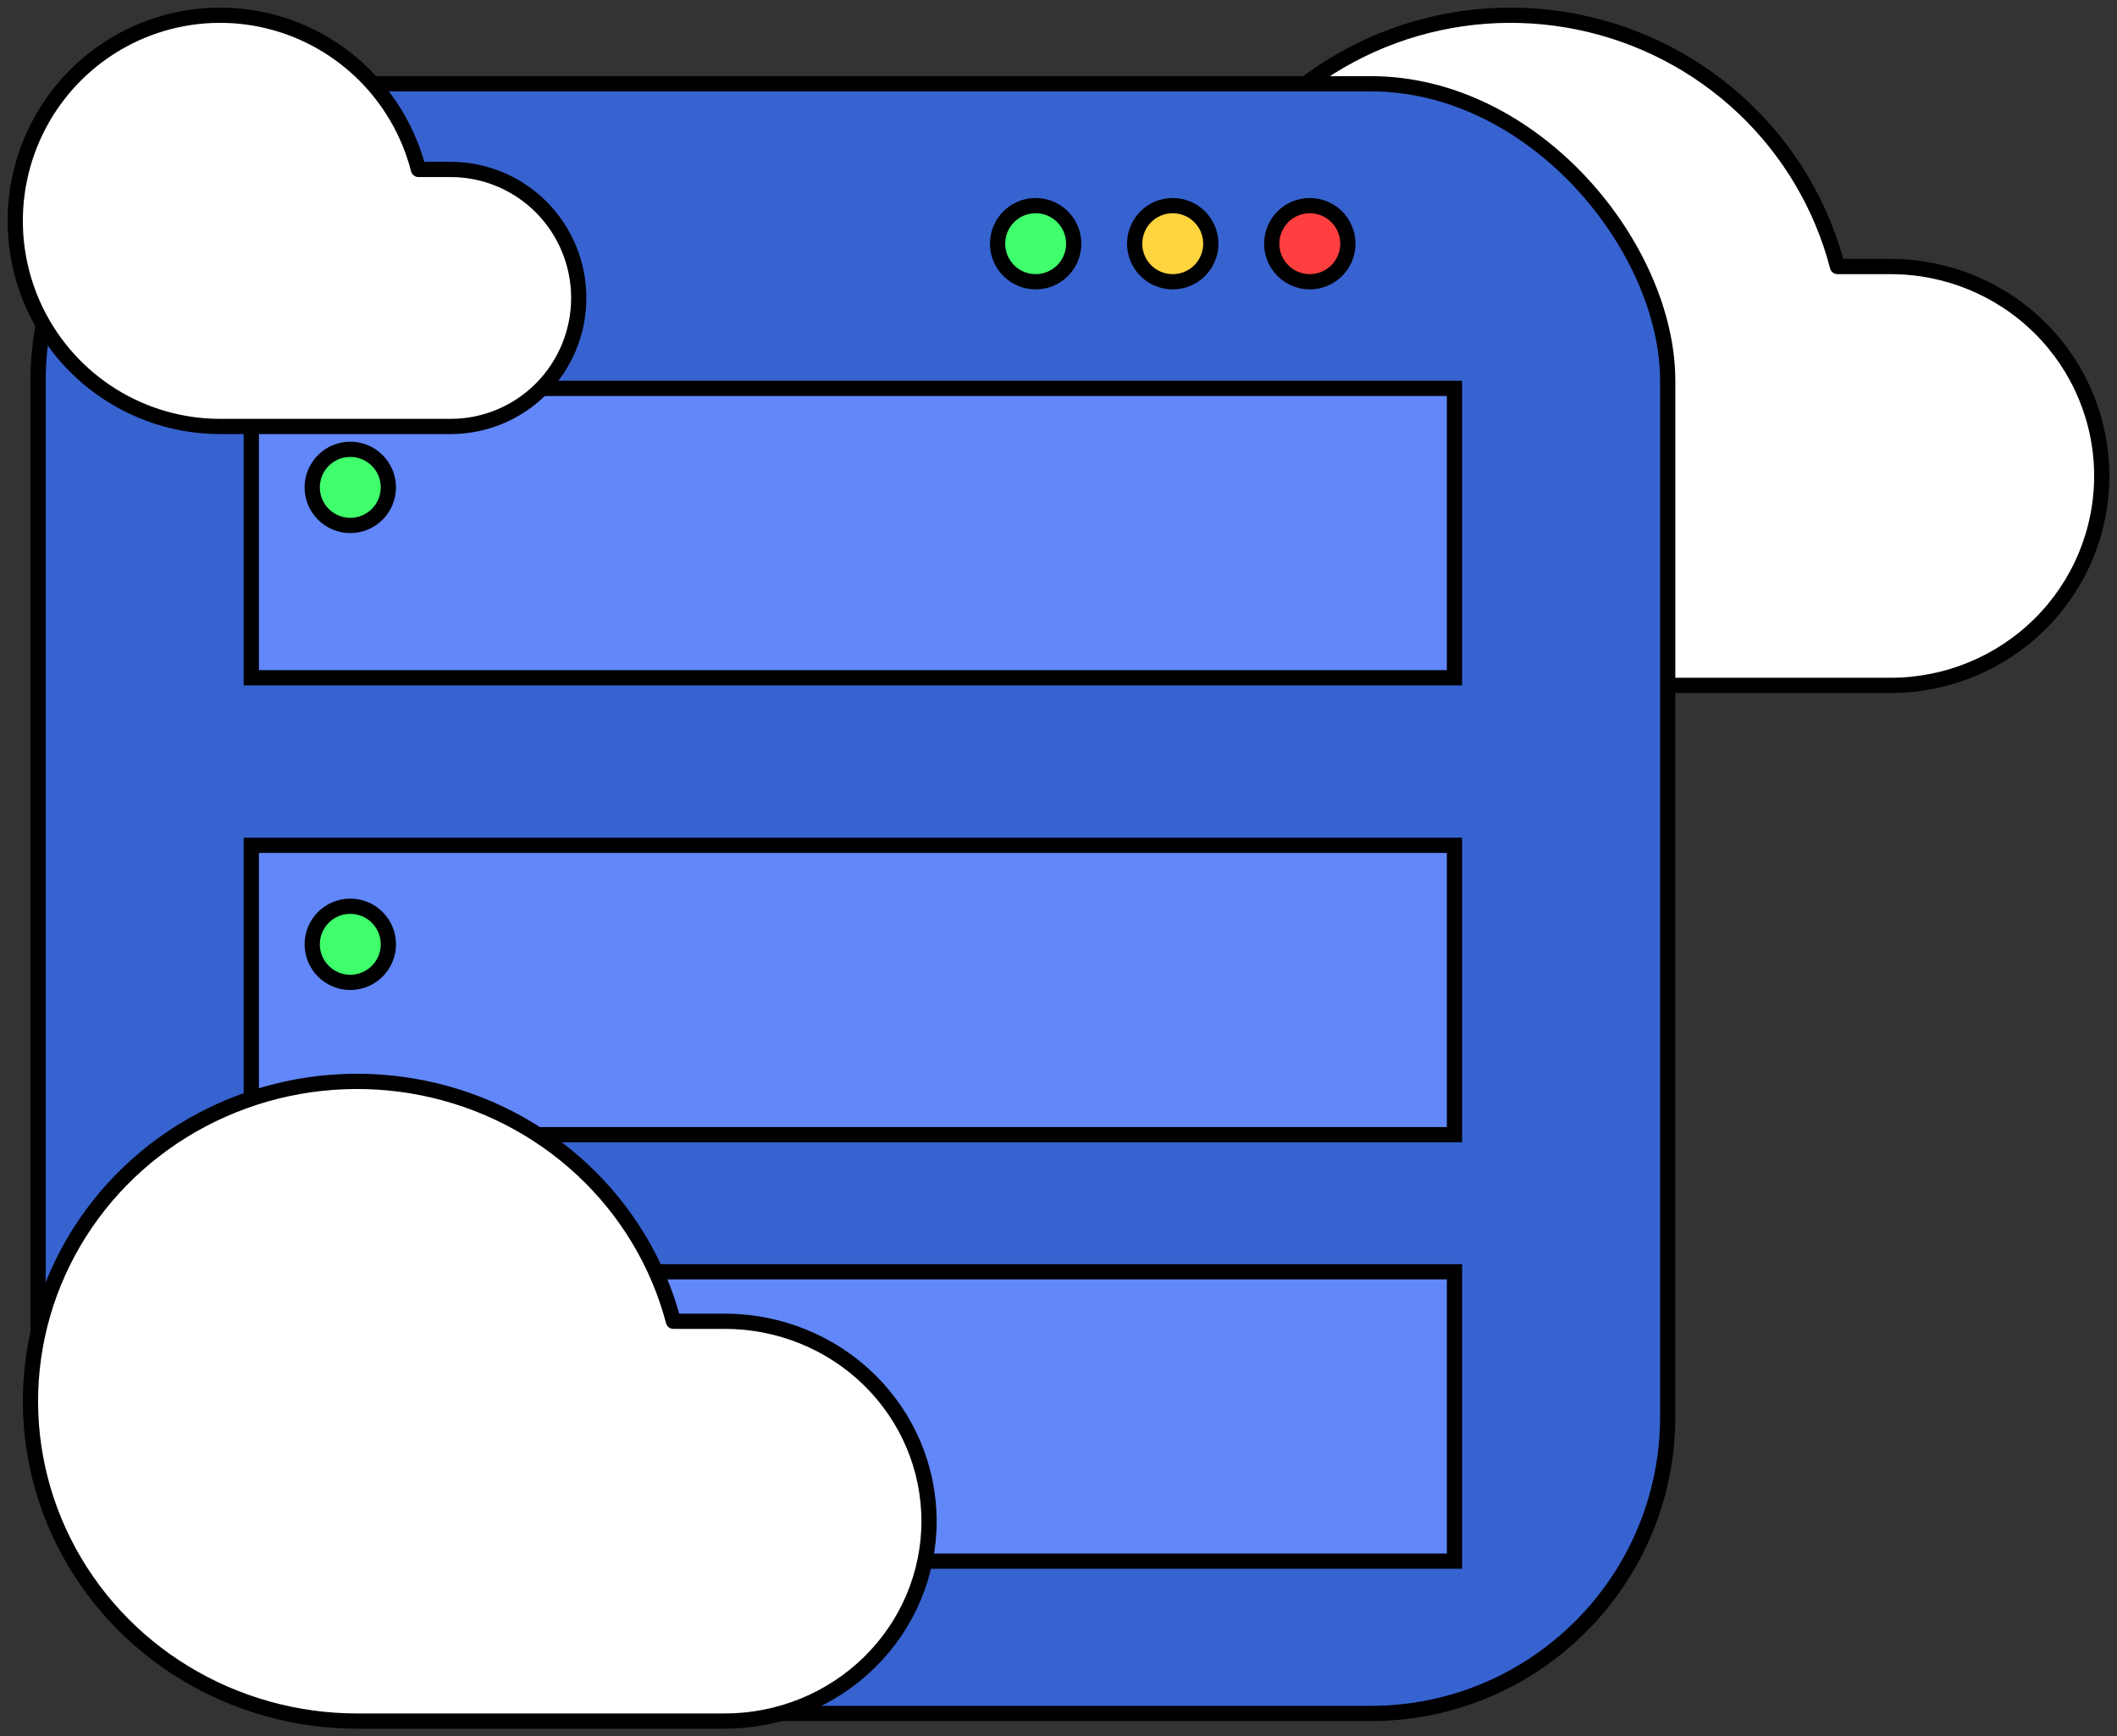 <svg width="139" height="114" viewBox="0 0 139 114" fill="none" xmlns="http://www.w3.org/2000/svg">
<rect x="0" y="0" width="139" height="114" fill="#333333" stroke="none"/>
<path d="M124.14 17.5H120.647C119.61 13.515 117.467 9.899 114.462 7.062C111.457 4.225 107.71 2.281 103.647 1.452C99.584 0.622 95.367 0.94 91.477 2.368C87.587 3.797 84.178 6.28 81.639 9.534C79.1 12.789 77.532 16.685 77.113 20.779C76.695 24.873 77.442 29.002 79.27 32.696C81.099 36.391 83.935 39.502 87.456 41.677C90.978 43.852 95.044 45.003 99.192 45H124.14C127.816 45 131.341 43.551 133.941 40.973C136.54 38.394 138 34.897 138 31.25C138 27.603 136.54 24.106 133.941 21.527C131.341 18.949 127.816 17.5 124.14 17.5Z" fill="white" stroke="black" stroke-linecap="round" stroke-linejoin="round"/>
<rect x="2.5" y="5.5" width="107" height="107" rx="19.5" fill="#3763D1" stroke="black"/>
<rect x="16.5" y="25.5" width="79" height="19" fill="#6187F9" stroke="black"/>
<rect x="16.5" y="55.5" width="79" height="19" fill="#6187F9" stroke="black"/>
<rect x="16.5" y="83.5" width="79" height="19" fill="#6187F9" stroke="black"/>
<circle cx="23" cy="32" r="2.5" fill="#3FFF6C" stroke="black"/>
<circle cx="77" cy="16" r="2.5" fill="#FFD53F" stroke="black"/>
<circle cx="68" cy="16" r="2.5" fill="#3FFF6C" stroke="black"/>
<circle cx="86" cy="16" r="2.5" fill="#FF3F3F" stroke="black"/>
<circle cx="23" cy="62" r="2.5" fill="#3FFF6C" stroke="black"/>
<circle cx="23" cy="90" r="2.5" fill="#3FFF6C" stroke="black"/>
<path d="M47.594 86.75H44.216C43.213 82.946 41.141 79.495 38.234 76.787C35.327 74.079 31.703 72.223 27.773 71.431C23.843 70.639 19.765 70.942 16.002 72.306C12.24 73.67 8.943 76.04 6.487 79.146C4.031 82.253 2.515 85.972 2.11 89.88C1.705 93.788 2.427 97.729 4.196 101.256C5.964 104.782 8.707 107.752 12.114 109.828C15.52 111.904 19.452 113.003 23.465 113H47.594C51.15 113 54.56 111.617 57.074 109.156C59.588 106.694 61 103.356 61 99.875C61 96.394 59.588 93.056 57.074 90.594C54.56 88.133 51.15 86.75 47.594 86.75Z" fill="white" stroke="black" stroke-linecap="round" stroke-linejoin="round"/>
<path d="M29.593 11.125H27.475C26.846 8.68 25.546 6.461 23.723 4.72C21.9 2.979 19.627 1.786 17.163 1.277C14.698 0.768 12.141 0.963 9.781 1.84C7.421 2.716 5.354 4.24 3.814 6.237C2.274 8.234 1.323 10.625 1.069 13.137C0.815 15.65 1.268 18.183 2.377 20.45C3.486 22.717 5.206 24.626 7.342 25.961C9.478 27.295 11.945 28.002 14.461 28H29.593C31.823 28 33.961 27.111 35.538 25.529C37.114 23.946 38 21.8 38 19.562C38 17.325 37.114 15.179 35.538 13.596C33.961 12.014 31.823 11.125 29.593 11.125Z" fill="white" stroke="black" stroke-linecap="round" stroke-linejoin="round"/>
</svg>
